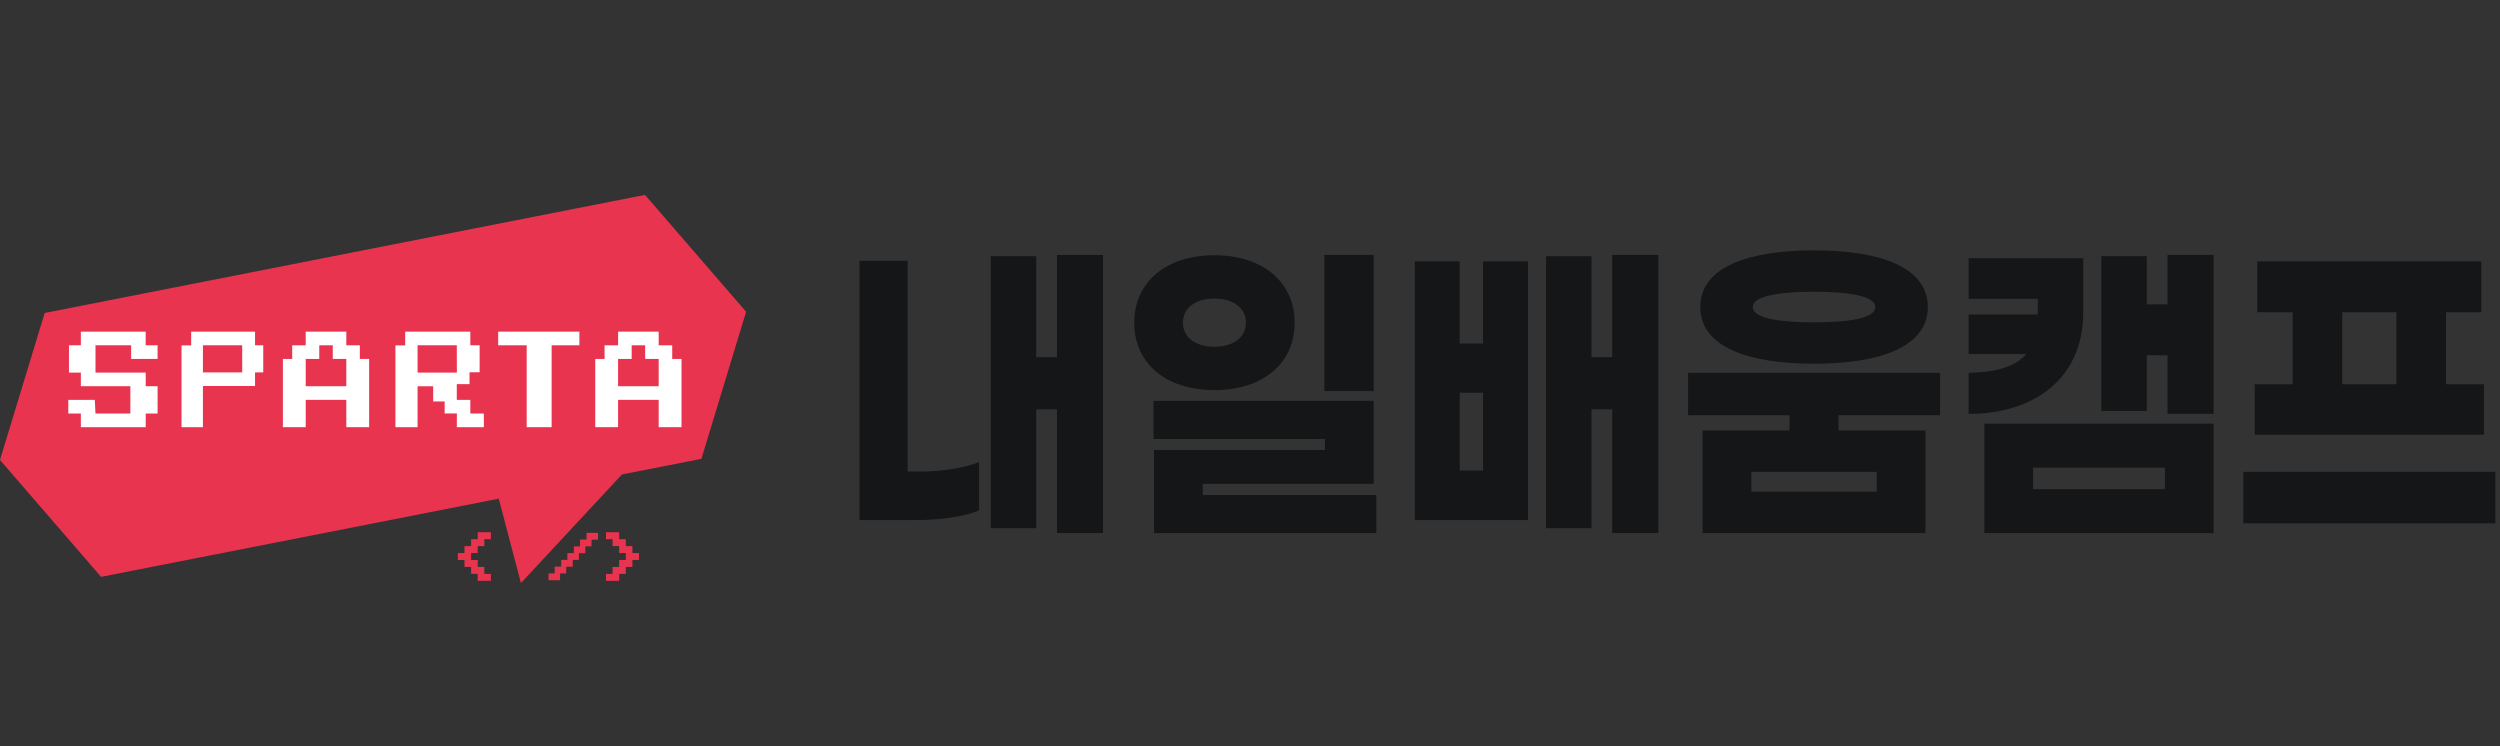 <svg width="134" height="40" viewBox="0 0 134 40" fill="none" xmlns="http://www.w3.org/2000/svg">
<rect x="0" y="0" width="134" height="40" fill="#333333" stroke="none"/>
<g clip-path="url(#clip0_1320_5740)">
<path d="M33.188 28.527V28.9H33.543V29.271H33.897V29.643H34.251V30.015H33.897V30.388H33.543V30.76H33.188V31.133H32.48V30.761H32.834V30.389H33.188V30.016H33.543V29.644H33.188V29.271H32.834V28.9H32.48V28.527H33.188Z" fill="#E8344E"/>
<path d="M32.055 28.561H31.438V28.919H31.09V29.285H30.759V29.645H30.411V30.01H30.081V30.369H29.732V30.735H29.402V31.101H30.019V30.735H30.349V30.376H30.698V30.01H31.028V29.651H31.377V29.285H31.706V28.926H32.055V28.561Z" fill="#E8344E"/>
<path d="M25.605 31.133V30.761H25.251V30.389H24.896V30.016H24.542V29.644H24.896V29.271H25.251V28.9H25.605V28.527H26.313V28.9H25.959V29.271H25.605V29.643H25.251V30.015H25.605V30.388H25.959V30.76H26.313V31.132L25.605 31.133Z" fill="#E8344E"/>
<path d="M34.573 10.446L2.395 16.775L-0.001 24.654L5.418 30.919L26.733 26.729L27.922 31.252L33.336 25.43L37.596 24.593L39.991 16.711L34.573 10.446Z" fill="#E8344E"/>
<path d="M4.334 22.897V22.165H3.661V21.434H5.082L5.117 22.165H6.987V20.701H4.334V19.971H3.697V18.506H4.334V17.776H7.809V18.508H8.447V19.239H7.027V18.508H5.119V19.973H7.81V20.702H8.448V22.167H7.81V22.898L4.334 22.897Z" fill="white"/>
<path d="M15.162 22.897V19.239H15.661V18.508H16.386V17.776H18.562V18.508H19.287V19.239H19.786V22.897H18.562V21.432H16.386V22.897H15.162ZM16.386 20.702H18.562V19.238H17.837V18.508H17.112V19.239H16.386V20.702Z" fill="white"/>
<path d="M31.905 22.897V19.239H32.405V18.508H33.13V17.776H35.305V18.508H36.031V19.239H36.529V22.897H35.305V21.432H33.129V22.897H31.905ZM33.129 20.702H35.305V19.238H34.58V18.508H33.857V19.239H33.129V20.702Z" fill="white"/>
<path d="M28.23 22.897V18.508H26.703V17.776H31.055V18.508H29.567V22.897H28.23Z" fill="white"/>
<path d="M13.67 18.508V17.776H10.246V18.514H9.729V22.897H10.877V20.691H13.67V19.959H14.11V18.508H13.67ZM12.983 19.959H10.877V18.508H12.981L12.983 19.959Z" fill="white"/>
<path d="M25.209 22.165V21.434H24.484V20.588H25.166V19.954H25.708V18.508H25.209V17.776H21.717V18.514H21.195V22.897H22.382V20.703H23.218V21.52H23.833V22.16H24.489L24.485 22.897H25.935V22.165H25.209ZM22.382 19.971V18.507H24.485V19.239L24.489 19.97L22.382 19.971Z" fill="white"/>
</g>
<path d="M56.653 13.663V19.146H55.543V13.733H53.104V28.312H55.543V21.939H56.653V28.573H59.123V13.663H56.653ZM48.649 25.274V13.978H46.069V27.875H49.134C50.259 27.875 51.682 27.718 52.479 27.351V24.767C51.666 25.099 50.416 25.274 49.368 25.274H48.649Z" fill="#141617"/>
<path d="M73.63 13.663H70.988V20.961H73.63V13.663ZM65.094 13.681C62.467 13.681 60.795 15.147 60.795 17.295C60.795 19.46 62.467 20.909 65.094 20.909C67.72 20.909 69.393 19.46 69.393 17.295C69.393 15.147 67.72 13.681 65.094 13.681ZM65.094 16.003C66.11 16.003 66.782 16.509 66.782 17.295C66.782 18.081 66.11 18.587 65.094 18.587C64.078 18.587 63.405 18.081 63.405 17.295C63.405 16.509 64.078 16.003 65.094 16.003ZM73.63 21.485H61.827V23.528H71.019V24.121H61.858V28.573H73.77V26.531H64.469V25.937H73.63V21.485Z" fill="#141617"/>
<path d="M86.416 13.663V19.146H85.306V13.733H82.868V28.312H85.306V21.939H86.416V28.573H88.886V13.663H86.416ZM79.491 18.412H78.24V14.013H75.832V27.875H81.898V14.013H79.491V18.412ZM78.24 25.221V21.049H79.491V25.221H78.24Z" fill="#141617"/>
<path d="M97.233 19.495C100.751 19.495 103.33 18.604 103.33 16.457C103.33 14.309 100.751 13.419 97.233 13.419C93.716 13.419 91.136 14.309 91.136 16.457C91.136 18.604 93.716 19.495 97.233 19.495ZM97.233 15.636C99.234 15.636 100.516 15.898 100.516 16.457C100.516 17.033 99.234 17.277 97.233 17.277C95.232 17.277 93.95 17.033 93.95 16.457C93.95 15.898 95.232 15.636 97.233 15.636ZM103.987 22.253V19.984H90.48V22.253H95.92V23.074H91.261V28.573H103.205V23.074H98.546V22.253H103.987ZM100.594 26.356H93.872V25.291H100.594V26.356Z" fill="#141617"/>
<path d="M116.179 13.663V16.317H115.069V13.733H112.631V22.026H115.069V19.041H116.179V22.183H118.649V13.663H116.179ZM111.661 16.754V13.838H105.517V16.02H109.223V16.858H105.517V18.971H108.613C108.05 19.634 107.065 19.949 105.517 19.984V22.183C109.097 22.183 111.661 20.228 111.661 16.754ZM106.362 28.573H118.649V22.707H106.362V28.573ZM108.972 25.064H116.039V26.216H108.972V25.064Z" fill="#141617"/>
<path d="M133.14 20.595H131.108V16.736H132.999V14.013H120.993V16.736H122.885V20.595H120.852V23.301H133.14V20.595ZM125.542 16.736H128.45V20.595H125.542V16.736ZM120.243 25.291V28.05H133.75V25.291H120.243Z" fill="#141617"/>
<defs>
<clipPath id="clip0_1320_5740">
<rect width="40.125" height="20.805" fill="white" transform="translate(-0.001 10.446)"/>
</clipPath>
</defs>
</svg>
